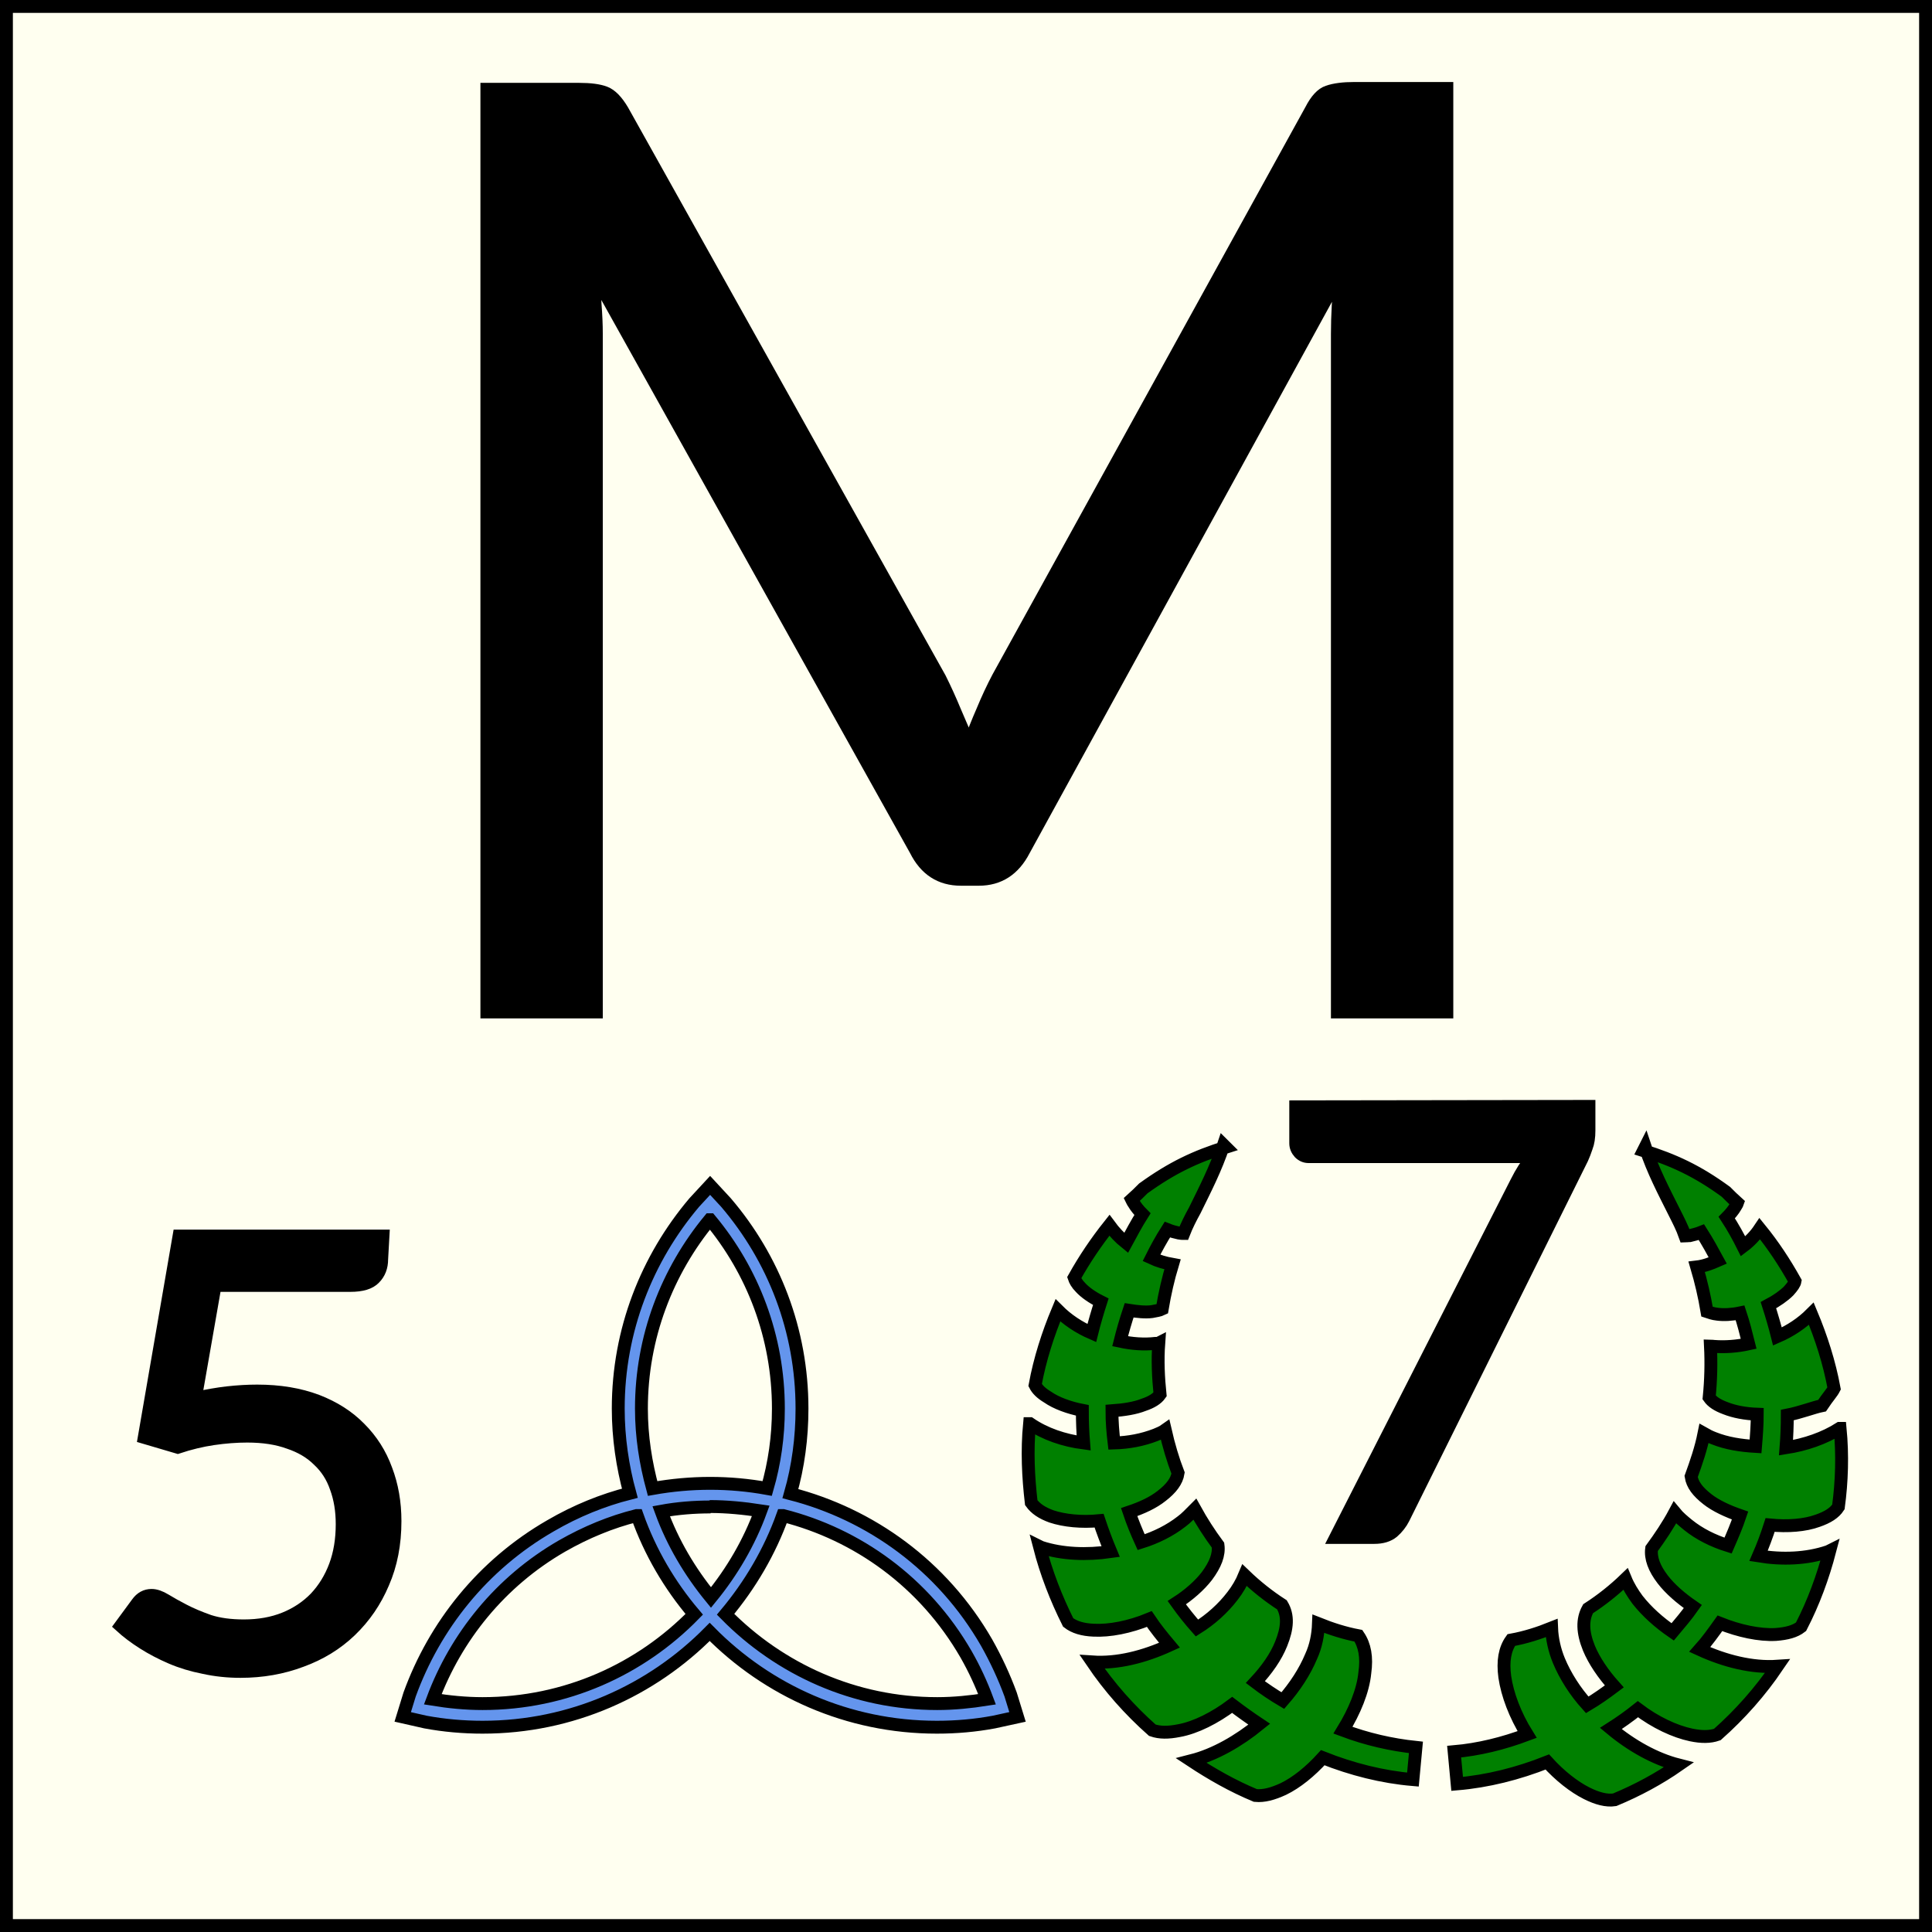 <svg xmlns="http://www.w3.org/2000/svg" height="45" width="45" viewbox="0 0 45 45">
    <rect width="100%" height="100%" fill="#333333" stroke="none"/>
    <rect
        x="0"
        y="0"
        width="45"
        height="45"
        style="fill:#fffff0;stroke:#000000;stroke-width:0.6px"
    />
    <path
        d="m 21.89,15.80 q 0.18,0.36 0.35,0.77 0.17,0.39 0.33,0.78 0.15,-0.41 0.32,-0.80 0.17,-0.41 0.36,-0.77 l 7.29,-13.22 q 0.18,-0.35 0.39,-0.42 0.23,-0.08 0.62,-0.08 h 2.15 V 23.57 h -2.55 V 7.78 q 0,-0.32 0.02,-0.68 0.02,-0.36 0.05,-0.74 l -7.37,13.44 q -0.35,0.68 -1.05,0.68 h -0.42 q -0.71,0 -1.05,-0.68 l -7.53,-13.49 q 0.05,0.39 0.06,0.77 0.03,0.38 0.03,0.69 V 23.57 h -2.55 V 2.08 h 2.15 q 0.39,0 0.60,0.08 0.21,0.08 0.41,0.42 z"
        style="fill:#000000;stroke:#000000;stroke-width:0.3px"
    />
    <path
        d="m 16.54,28.41 c 0.99,1.19 1.59,2.72 1.59,4.40 0,0.65 -0.09,1.27 -0.26,1.86 -0.88,-0.16 -1.77,-0.16 -2.67,0 -0.16,-0.59 -0.26,-1.21 -0.26,-1.86 0,-1.67 0.60,-3.20 1.59,-4.40 z m -0.01,6.68 c 0.40,0 0.80,0.04 1.19,0.10 -0.27,0.74 -0.67,1.42 -1.16,2.02 -0.49,-0.60 -0.89,-1.27 -1.16,-2.01 0.38,-0.07 0.77,-0.10 1.15,-0.10 z m -1.69,0.21 c 0.30,0.85 0.76,1.63 1.33,2.30 -1.25,1.28 -2.99,2.08 -4.93,2.08 -0.40,0 -0.79,-0.04 -1.16,-0.10 0.54,-1.45 1.57,-2.74 3.01,-3.57 0.56,-0.32 1.14,-0.56 1.74,-0.71 z m 3.40,0 c 1.73,0.44 3.29,1.55 4.26,3.23 0.20,0.35 0.36,0.70 0.49,1.05 -0.38,0.06 -0.77,0.10 -1.16,0.10 -1.93,0 -3.67,-0.80 -4.93,-2.08 0.57,-0.68 1.03,-1.46 1.33,-2.30 z m 5.46,4.69 -0.16,-0.52 c -0.15,-0.41 -0.34,-0.82 -0.56,-1.21 -1.03,-1.79 -2.70,-2.99 -4.57,-3.47 0.18,-0.63 0.27,-1.30 0.27,-1.98 0,-1.83 -0.66,-3.50 -1.77,-4.80 l -0.37,-0.40 -0.37,0.40 c -1.10,1.30 -1.77,2.97 -1.77,4.80 0,0.68 0.10,1.35 0.27,1.97 -0.63,0.16 -1.25,0.41 -1.85,0.76 -1.58,0.91 -2.70,2.33 -3.28,3.93 L 9.38,39.99 9.91,40.11 c 0.43,0.08 0.88,0.12 1.33,0.12 2.07,0 3.94,-0.85 5.29,-2.22 1.35,1.37 3.22,2.22 5.29,2.22 0.46,0 0.90,-0.04 1.33,-0.12 z"
        style="fill:#6495ed;stroke:#000000;stroke-width:0.3px"
    />
    <path
        d="m 8.89,29.33 q 0,0.27 -0.17,0.44 -0.16,0.17 -0.56,0.17 h -3.15 l -0.46,2.63 q 0.40,-0.09 0.75,-0.13 0.36,-0.04 0.69,-0.04 0.78,0 1.39,0.23 0.60,0.23 1.00,0.64 0.41,0.41 0.61,0.96 0.21,0.55 0.21,1.20 0,0.80 -0.28,1.44 -0.27,0.64 -0.76,1.11 -0.48,0.46 -1.14,0.70 -0.66,0.25 -1.42,0.25 -0.44,0 -0.85,-0.09 -0.41,-0.08 -0.76,-0.23 -0.35,-0.15 -0.65,-0.34 -0.30,-0.19 -0.53,-0.40 l 0.39,-0.53 q 0.13,-0.18 0.33,-0.18 0.14,0 0.32,0.11 0.18,0.11 0.43,0.24 0.25,0.13 0.59,0.25 0.34,0.11 0.81,0.11 0.53,0 0.95,-0.17 0.42,-0.17 0.72,-0.48 0.30,-0.32 0.46,-0.75 0.16,-0.43 0.16,-0.97 0,-0.47 -0.14,-0.85 -0.13,-0.38 -0.41,-0.64 -0.27,-0.27 -0.69,-0.41 -0.41,-0.15 -0.97,-0.15 -0.38,0 -0.79,0.06 -0.41,0.06 -0.83,0.20 l -0.78,-0.23 0.81,-4.69 h 4.75 z"
        style="fill:#000000;stroke:#000000;stroke-width:0.3px"
    />
    <path
        d="m 37.01,25.77 v 0.56 q 0,0.24 -0.06,0.39 -0.05,0.15 -0.10,0.26 l -4.16,8.38 q -0.09,0.18 -0.25,0.32 -0.16,0.13 -0.43,0.13 h -0.90 l 4.21,-8.27 q 0.09,-0.18 0.18,-0.32 0.10,-0.15 0.22,-0.28 h -5.24 q -0.12,0 -0.21,-0.09 -0.09,-0.10 -0.09,-0.22 v -0.85 z"
        style="fill:#000000;stroke:#000000;stroke-width:0.3px"
    />
    <path
        d="m 28.55,26.72 c -0.70,0.22 -1.24,0.47 -1.92,0.96 -0.09,0.09 -0.18,0.18 -0.27,0.26 0.01,0.02 0.02,0.05 0.05,0.09 0.04,0.07 0.11,0.16 0.20,0.25 -0.14,0.22 -0.26,0.45 -0.38,0.67 -0.15,-0.12 -0.28,-0.26 -0.39,-0.41 -0.31,0.39 -0.58,0.79 -0.82,1.22 0.02,0.06 0.06,0.14 0.15,0.23 0.10,0.11 0.27,0.23 0.47,0.33 -0.08,0.25 -0.15,0.49 -0.21,0.73 -0.30,-0.13 -0.57,-0.31 -0.79,-0.53 -0.23,0.55 -0.42,1.14 -0.53,1.74 0.05,0.10 0.14,0.19 0.29,0.28 0.20,0.14 0.50,0.25 0.81,0.31 0,0.26 0.01,0.51 0.03,0.76 -0.46,-0.06 -0.90,-0.21 -1.25,-0.45 0,0 -0.01,0 -0.01,0 -0.06,0.63 -0.03,1.24 0.04,1.84 0.10,0.14 0.25,0.24 0.47,0.32 0.30,0.10 0.70,0.14 1.11,0.10 0.08,0.24 0.17,0.48 0.27,0.72 -0.56,0.08 -1.13,0.06 -1.62,-0.10 -0.02,-0.01 -0.02,-0.01 -0.04,-0.02 0.16,0.62 0.39,1.21 0.67,1.77 0.14,0.11 0.34,0.17 0.59,0.18 0.37,0.02 0.84,-0.07 1.30,-0.26 0.14,0.21 0.31,0.42 0.47,0.61 -0.59,0.27 -1.21,0.43 -1.80,0.39 0.40,0.59 0.87,1.12 1.40,1.59 0.17,0.06 0.37,0.06 0.62,0.01 0.39,-0.07 0.84,-0.30 1.24,-0.60 0,0 0,0 0,0 0.21,0.16 0.42,0.31 0.63,0.45 -0.48,0.39 -1.03,0.71 -1.58,0.85 0.47,0.31 0.96,0.59 1.49,0.81 0.20,0.02 0.41,-0.04 0.65,-0.15 0.31,-0.15 0.63,-0.41 0.92,-0.73 0.68,0.27 1.39,0.45 2.10,0.51 l 0.07,-0.75 c -0.57,-0.06 -1.14,-0.19 -1.70,-0.40 0.27,-0.44 0.47,-0.92 0.51,-1.34 0.05,-0.36 0,-0.64 -0.15,-0.86 -0.32,-0.06 -0.63,-0.16 -0.93,-0.28 -0.01,0.26 -0.06,0.52 -0.17,0.76 -0.15,0.36 -0.38,0.71 -0.66,1.03 -0.22,-0.13 -0.43,-0.27 -0.64,-0.43 0.27,-0.29 0.48,-0.59 0.60,-0.89 0.15,-0.37 0.17,-0.66 0.02,-0.91 -0.31,-0.20 -0.60,-0.43 -0.87,-0.69 -0.07,0.17 -0.17,0.34 -0.28,0.48 -0.22,0.29 -0.51,0.55 -0.83,0.75 -0.16,-0.18 -0.32,-0.38 -0.47,-0.59 0.28,-0.18 0.53,-0.40 0.70,-0.62 0.20,-0.27 0.29,-0.50 0.26,-0.72 -0.20,-0.27 -0.38,-0.55 -0.54,-0.84 -0.10,0.10 -0.20,0.21 -0.31,0.29 -0.27,0.21 -0.59,0.37 -0.94,0.48 -0.10,-0.22 -0.20,-0.46 -0.28,-0.70 0.30,-0.10 0.56,-0.22 0.76,-0.38 0.22,-0.17 0.35,-0.34 0.38,-0.53 -0.12,-0.31 -0.22,-0.65 -0.30,-1.00 -0.07,0.05 -0.15,0.08 -0.22,0.11 -0.31,0.12 -0.63,0.18 -0.97,0.19 -0.03,-0.25 -0.05,-0.50 -0.05,-0.75 0.28,-0.02 0.54,-0.06 0.74,-0.14 0.18,-0.06 0.31,-0.14 0.38,-0.24 -0.04,-0.39 -0.06,-0.79 -0.03,-1.20 -0.02,0.01 -0.05,0.01 -0.08,0.01 -0.26,0.03 -0.54,0.01 -0.82,-0.05 0.06,-0.24 0.13,-0.48 0.21,-0.72 0.19,0.03 0.38,0.05 0.53,0.03 0.10,-0.02 0.18,-0.03 0.24,-0.06 0.06,-0.36 0.14,-0.71 0.24,-1.04 -0.17,-0.03 -0.34,-0.08 -0.49,-0.15 0.11,-0.22 0.23,-0.44 0.37,-0.66 0.10,0.04 0.18,0.06 0.27,0.08 0.05,0.01 0.08,0.01 0.11,0.01 0.07,-0.18 0.16,-0.36 0.26,-0.54 0.23,-0.47 0.49,-0.97 0.67,-1.52 z m 9.77,0 c 0.18,0.55 0.44,1.04 0.68,1.52 0.09,0.18 0.18,0.35 0.25,0.55 0.03,0 0.06,-0.01 0.11,-0.01 0.08,-0.02 0.17,-0.04 0.27,-0.08 0.14,0.22 0.26,0.44 0.38,0.66 -0.16,0.07 -0.32,0.13 -0.49,0.15 0.10,0.34 0.18,0.68 0.24,1.04 0.06,0.02 0.14,0.05 0.24,0.06 0.15,0.02 0.34,0.01 0.53,-0.03 0.08,0.24 0.14,0.48 0.20,0.72 -0.27,0.06 -0.55,0.08 -0.81,0.06 -0.02,0 -0.06,-0.01 -0.08,-0.01 0.02,0.40 0.01,0.80 -0.03,1.20 0.07,0.10 0.19,0.18 0.38,0.25 0.20,0.08 0.46,0.13 0.74,0.14 0,0.25 -0.02,0.51 -0.04,0.75 -0.34,-0.02 -0.67,-0.07 -0.97,-0.19 -0.08,-0.03 -0.16,-0.07 -0.23,-0.11 -0.07,0.35 -0.18,0.67 -0.30,1.00 0.03,0.19 0.15,0.35 0.38,0.53 0.19,0.15 0.47,0.28 0.76,0.38 -0.08,0.24 -0.18,0.47 -0.28,0.70 -0.35,-0.11 -0.67,-0.27 -0.93,-0.48 -0.11,-0.09 -0.22,-0.18 -0.31,-0.29 -0.16,0.30 -0.35,0.58 -0.54,0.84 -0.03,0.22 0.06,0.46 0.26,0.72 0.17,0.22 0.41,0.43 0.70,0.63 -0.14,0.20 -0.31,0.40 -0.47,0.59 -0.32,-0.22 -0.60,-0.47 -0.82,-0.75 -0.11,-0.15 -0.21,-0.31 -0.28,-0.48 -0.27,0.26 -0.56,0.49 -0.87,0.69 -0.14,0.25 -0.13,0.55 0.02,0.92 0.12,0.29 0.33,0.60 0.59,0.89 -0.20,0.15 -0.41,0.30 -0.63,0.43 -0.28,-0.31 -0.51,-0.67 -0.66,-1.03 -0.10,-0.24 -0.16,-0.51 -0.17,-0.76 -0.30,0.12 -0.61,0.22 -0.94,0.28 -0.15,0.21 -0.20,0.49 -0.15,0.86 0.06,0.41 0.24,0.89 0.52,1.34 -0.56,0.21 -1.13,0.35 -1.70,0.40 l 0.07,0.75 c 0.71,-0.06 1.42,-0.24 2.10,-0.51 0.29,0.32 0.62,0.58 0.92,0.73 0.24,0.12 0.46,0.18 0.65,0.15 0.53,-0.22 1.03,-0.49 1.49,-0.81 -0.55,-0.14 -1.10,-0.45 -1.58,-0.85 0.22,-0.14 0.43,-0.29 0.63,-0.45 0.41,0.31 0.86,0.52 1.24,0.60 0.24,0.05 0.44,0.05 0.61,-0.01 0.53,-0.47 1.00,-1.00 1.40,-1.59 -0.59,0.04 -1.22,-0.12 -1.81,-0.39 0.17,-0.19 0.32,-0.40 0.47,-0.61 0.45,0.18 0.92,0.28 1.30,0.26 0.26,-0.02 0.45,-0.07 0.59,-0.18 0.29,-0.56 0.51,-1.16 0.67,-1.77 -0.02,0.01 -0.02,0.01 -0.04,0.02 -0.50,0.17 -1.07,0.19 -1.62,0.10 0.10,-0.23 0.19,-0.47 0.27,-0.72 0.41,0.04 0.81,0.01 1.11,-0.10 0.23,-0.08 0.39,-0.18 0.48,-0.32 0.08,-0.59 0.10,-1.21 0.04,-1.83 0,0 0,0 -0.01,0 -0.36,0.23 -0.80,0.38 -1.25,0.45 0.02,-0.25 0.03,-0.51 0.03,-0.76 0.31,-0.06 0.61,-0.18 0.81,-0.22 0.14,-0.21 0.23,-0.30 0.28,-0.40 -0.11,-0.60 -0.30,-1.19 -0.53,-1.74 -0.22,0.22 -0.49,0.40 -0.79,0.53 -0.06,-0.24 -0.13,-0.48 -0.21,-0.73 0.19,-0.10 0.36,-0.22 0.47,-0.33 0.09,-0.10 0.14,-0.17 0.15,-0.23 -0.24,-0.43 -0.51,-0.84 -0.82,-1.22 -0.10,0.15 -0.23,0.29 -0.39,0.41 -0.11,-0.22 -0.23,-0.44 -0.38,-0.67 0.08,-0.08 0.16,-0.18 0.20,-0.25 0.02,-0.04 0.04,-0.06 0.05,-0.09 -0.09,-0.08 -0.18,-0.17 -0.27,-0.26 -0.67,-0.49 -1.22,-0.74 -1.92,-0.96 z"
        style="fill:#008000;stroke:#000000;stroke-width:0.3px"
    />
</svg>